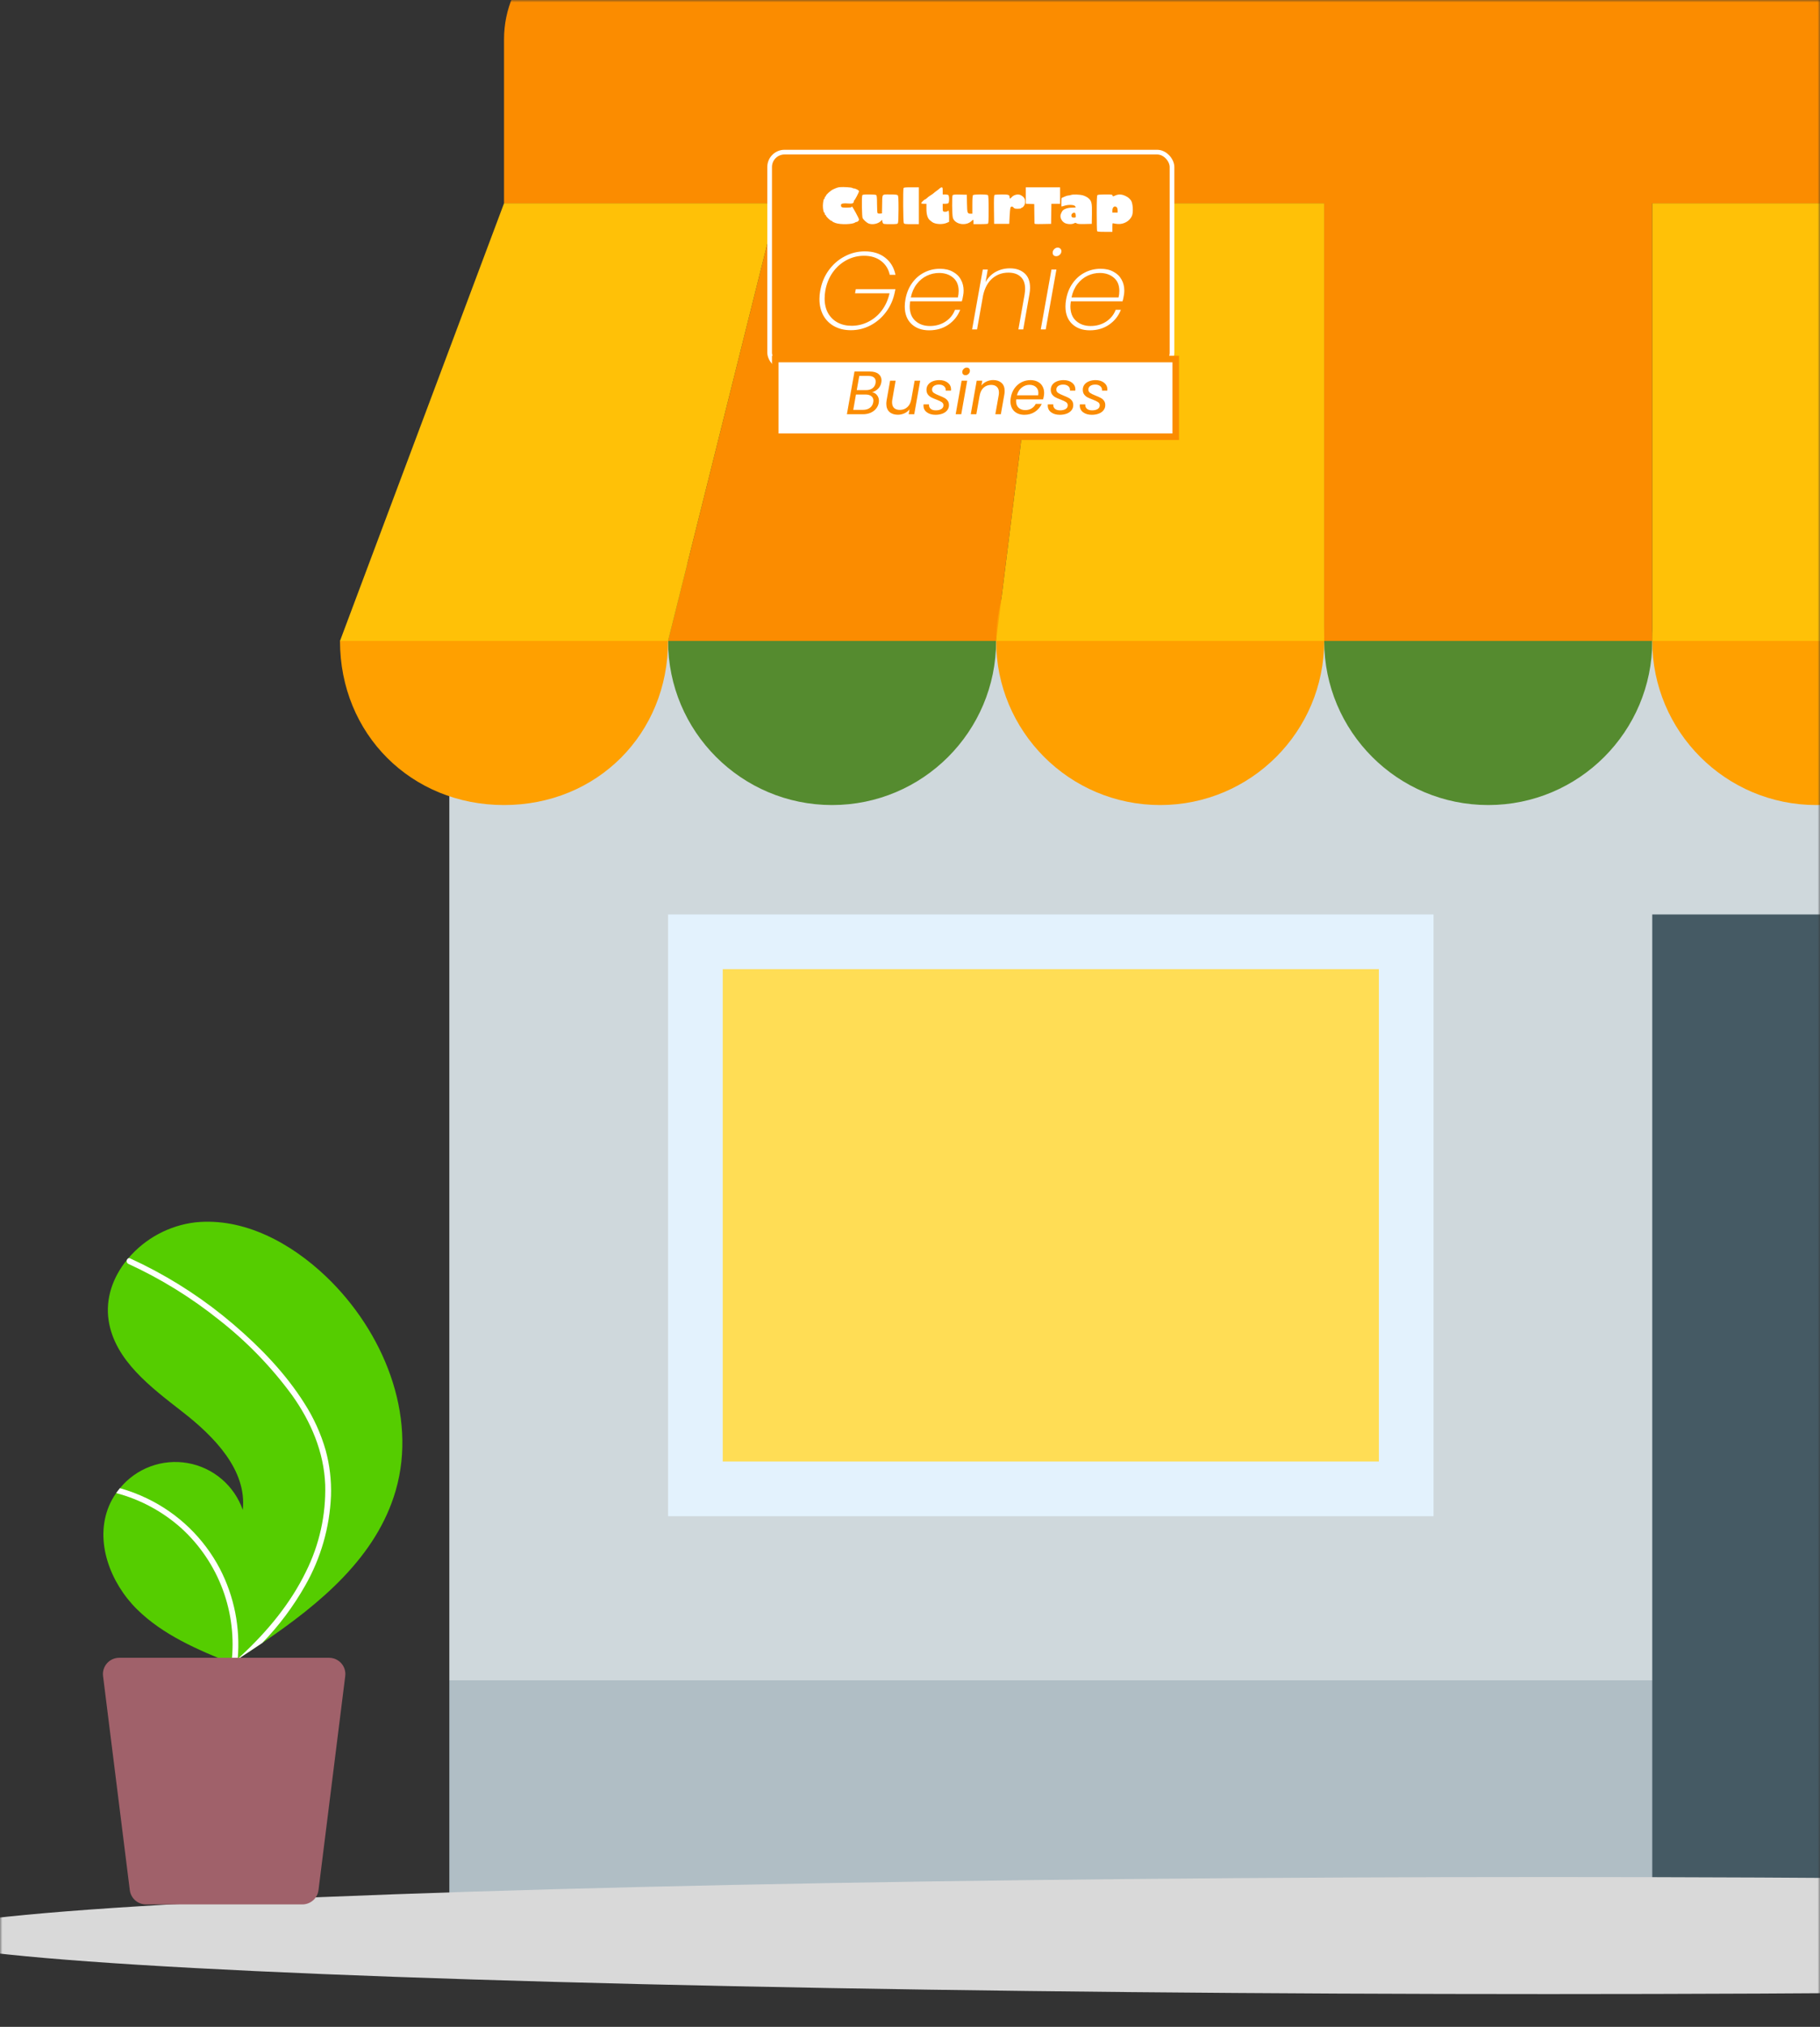 <svg width="389" height="433" viewBox="0 0 389 433" fill="none" xmlns="http://www.w3.org/2000/svg">
<rect x="0" y="0" width="389" height="433" fill="#333333" stroke="none"/>
<mask id="mask0_1367_2281" style="mask-type:alpha" maskUnits="userSpaceOnUse" x="0" y="0" width="389" height="433">
<rect width="389" height="433" fill="#D9D9D9"/>
</mask>
<g mask="url(#mask0_1367_2281)">
<path d="M96.041 136.925H540.131V358.97H96.041V136.925Z" fill="#CFD8DC"/>
<path d="M96.041 358.97H540.131V405.717H96.041V358.97Z" fill="#B0BEC5"/>
<path d="M353.146 195.358H493.385V405.716H353.146V195.358Z" fill="#455A64"/>
<path d="M142.787 195.358H306.399V323.91H142.787V195.358Z" fill="#E3F2FD"/>
<path d="M154.478 207.045H294.716V312.224H154.478V207.045Z" fill="#FFDD55"/>
<path d="M318.089 171.985C337.452 171.985 353.149 156.288 353.149 136.925C353.149 117.562 337.452 101.865 318.089 101.865C298.726 101.865 283.029 117.562 283.029 136.925C283.029 156.288 298.726 171.985 318.089 171.985Z" fill="#558B2F"/>
<path d="M177.849 171.985C197.212 171.985 212.908 156.288 212.908 136.925C212.908 117.562 197.212 101.865 177.849 101.865C158.486 101.865 142.789 117.562 142.789 136.925C142.789 156.288 158.486 171.985 177.849 171.985Z" fill="#558B2F"/>
<path d="M505.072 -15H131.102C118.246 -15 107.729 -4.482 107.729 8.373V43.433H528.445V8.373C528.445 -4.482 517.927 -15 505.072 -15ZM283.027 43.433H353.147V136.925H283.027V43.433ZM470.012 43.433H411.579L423.266 136.925H493.385L470.012 43.433ZM166.161 43.433H224.594L212.908 136.925H142.788L166.161 43.433Z" fill="#FB8C00"/>
<path d="M388.204 171.985C407.567 171.985 423.264 156.288 423.264 136.925C423.264 117.562 407.567 101.865 388.204 101.865C368.841 101.865 353.145 117.562 353.145 136.925C353.145 156.288 368.841 171.985 388.204 171.985Z" fill="#FFA000"/>
<path d="M247.968 171.985C267.331 171.985 283.028 156.288 283.028 136.925C283.028 117.562 267.331 101.865 247.968 101.865C228.605 101.865 212.908 117.562 212.908 136.925C212.908 156.288 228.605 171.985 247.968 171.985Z" fill="#FFA000"/>
<path d="M72.668 136.925C72.668 156.792 87.861 171.985 107.728 171.985C127.595 171.985 142.787 156.792 142.787 136.925C142.787 117.058 127.595 101.865 107.728 101.865L72.668 136.925Z" fill="#FFA000"/>
<path d="M411.579 43.433H353.146V136.926H423.265L411.579 43.433ZM528.444 43.433H470.011L493.385 136.926H563.504L528.444 43.433ZM224.593 43.433H283.026V136.926H212.907L224.593 43.433ZM107.728 43.433H166.161L142.787 136.926H72.668L107.728 43.433Z" fill="#FFC107"/>
<ellipse cx="331" cy="413.5" rx="348" ry="12.5" fill="#D9D9D9"/>
<path d="M84.588 318.388C80.493 332.594 68.536 342.538 56.064 350.985C54.323 352.165 52.581 353.317 50.838 354.443C50.827 354.448 50.814 354.459 50.803 354.464C50.719 354.518 50.635 354.572 50.556 354.626C50.197 354.858 49.837 355.09 49.48 355.319L49.676 355.407C49.676 355.407 49.869 355.509 49.658 355.424C49.596 355.397 49.53 355.374 49.468 355.348C42.222 352.425 34.848 349.288 29.295 343.813C23.535 338.129 20.169 329.213 23.288 321.745C23.698 320.766 24.216 319.837 24.832 318.974C25.085 318.612 25.358 318.265 25.641 317.925C27.362 315.825 29.61 314.222 32.156 313.279C34.702 312.336 37.453 312.089 40.126 312.562C42.799 313.035 45.297 314.211 47.365 315.97C49.433 317.729 50.995 320.007 51.89 322.569C52.807 314.038 45.772 306.892 39.002 301.619C32.229 296.348 24.533 290.609 23.224 282.125C22.493 277.405 24.134 272.83 27.124 269.158C27.217 269.046 27.309 268.935 27.405 268.827C31.045 264.549 36.164 261.803 41.74 261.136C52.126 260.056 62.214 265.553 69.758 272.774C81.901 284.392 89.243 302.237 84.588 318.388Z" fill="#55CD00"/>
<path d="M65.066 299.807C67.059 302.908 68.589 306.283 69.608 309.826C70.47 312.992 70.854 316.27 70.746 319.55C70.468 326.299 68.574 332.882 65.222 338.746C62.697 343.195 59.619 347.307 56.063 350.985C54.322 352.164 52.58 353.317 50.837 354.442C50.825 354.447 50.813 354.458 50.801 354.464C50.718 354.518 50.633 354.572 50.555 354.626C50.196 354.858 49.836 355.09 49.479 355.319C49.479 355.319 49.868 355.509 49.657 355.423C49.595 355.397 49.529 355.373 49.466 355.347C50.116 350.023 49.48 344.621 47.611 339.593C45.743 334.566 42.697 330.059 38.728 326.451C34.749 322.899 29.988 320.336 24.831 318.973C25.084 318.611 25.357 318.265 25.64 317.925C27.632 318.483 29.57 319.217 31.433 320.117C38.09 323.314 43.542 328.569 46.98 335.106C50.065 341.041 51.393 347.734 50.808 354.397C51.105 354.127 51.403 353.852 51.692 353.579C57.198 348.446 62.088 342.554 65.398 335.754C68.269 329.996 69.68 323.619 69.507 317.187C69.237 310.173 66.443 303.677 62.397 298.021C57.962 291.988 52.723 286.589 46.826 281.974C40.883 277.214 34.38 273.199 27.461 270.019C27.305 269.946 27.183 269.816 27.12 269.656C27.057 269.495 27.058 269.317 27.123 269.158C27.169 269.015 27.27 268.895 27.404 268.826C27.472 268.797 27.547 268.783 27.622 268.786C27.696 268.789 27.769 268.809 27.835 268.844C28.689 269.238 29.538 269.636 30.379 270.052C37.388 273.516 43.939 277.838 49.882 282.917C55.623 287.812 61.028 293.403 65.066 299.807Z" fill="white"/>
<path d="M25.471 354.161H70.345C70.837 354.161 71.323 354.266 71.772 354.468C72.221 354.671 72.621 354.966 72.947 355.335C73.273 355.704 73.516 356.138 73.662 356.609C73.807 357.079 73.85 357.575 73.789 358.063L68.072 403.804C67.966 404.643 67.557 405.415 66.923 405.975C66.289 406.534 65.473 406.844 64.627 406.845H31.189C30.343 406.844 29.527 406.534 28.893 405.975C28.259 405.415 27.851 404.643 27.744 403.804L22.027 358.063C21.966 357.575 22.009 357.079 22.154 356.609C22.3 356.138 22.543 355.704 22.869 355.335C23.195 354.966 23.595 354.671 24.044 354.468C24.493 354.266 24.979 354.161 25.471 354.161Z" fill="#A0616A"/>
<rect x="164.5" y="32.5" width="86" height="46" rx="3.181" fill="#FB8C00" stroke="white"/>
<path d="M175.31 62.131C175.593 60.498 176.19 59.046 177.101 57.774C178.027 56.486 179.166 55.489 180.516 54.782C181.867 54.06 183.304 53.699 184.827 53.699C186.602 53.699 188.054 54.146 189.185 55.041C190.331 55.921 191.069 57.145 191.399 58.716H190.174C189.907 57.475 189.287 56.486 188.313 55.748C187.355 55.01 186.138 54.641 184.662 54.641C183.359 54.641 182.126 54.947 180.964 55.559C179.802 56.172 178.812 57.043 177.996 58.174C177.195 59.305 176.661 60.624 176.394 62.131C176.3 62.697 176.253 63.246 176.253 63.78C176.253 64.974 176.496 66.01 176.983 66.89C177.47 67.753 178.145 68.421 179.009 68.892C179.888 69.363 180.893 69.599 182.024 69.599C183.28 69.599 184.466 69.316 185.581 68.751C186.711 68.185 187.669 67.384 188.455 66.348C189.255 65.296 189.813 64.063 190.127 62.65H182.754L182.919 61.778H191.375L191.234 62.485C190.92 64.024 190.308 65.406 189.397 66.631C188.502 67.84 187.395 68.798 186.075 69.504C184.756 70.195 183.351 70.541 181.859 70.541C180.524 70.541 179.346 70.266 178.326 69.716C177.321 69.167 176.535 68.389 175.97 67.384C175.42 66.364 175.146 65.194 175.146 63.875C175.146 63.278 175.201 62.697 175.31 62.131ZM200.895 57.42C201.978 57.42 202.897 57.632 203.651 58.056C204.42 58.465 204.993 59.022 205.37 59.729C205.763 60.42 205.959 61.197 205.959 62.061C205.959 62.438 205.928 62.783 205.865 63.097C205.771 63.663 205.676 64.087 205.582 64.369H194.535C194.472 64.872 194.44 65.233 194.44 65.453C194.44 66.803 194.849 67.84 195.665 68.562C196.482 69.285 197.51 69.646 198.751 69.646C199.992 69.646 201.091 69.34 202.049 68.727C203.022 68.099 203.713 67.251 204.122 66.183H205.229C204.726 67.487 203.886 68.546 202.708 69.363C201.546 70.164 200.172 70.564 198.586 70.564C197.016 70.564 195.752 70.109 194.794 69.198C193.851 68.287 193.38 67.047 193.38 65.476C193.38 64.99 193.427 64.487 193.522 63.969C193.757 62.634 194.228 61.472 194.935 60.483C195.642 59.493 196.505 58.739 197.526 58.221C198.563 57.687 199.685 57.42 200.895 57.42ZM204.734 63.545C204.844 63.089 204.899 62.626 204.899 62.155C204.899 60.914 204.499 59.964 203.698 59.305C202.913 58.645 201.915 58.315 200.706 58.315C199.811 58.315 198.947 58.512 198.115 58.904C197.283 59.297 196.56 59.886 195.948 60.671C195.335 61.456 194.911 62.414 194.676 63.545H204.734ZM215.853 57.326C217.156 57.326 218.2 57.679 218.985 58.386C219.771 59.077 220.163 60.106 220.163 61.472C220.163 61.896 220.116 62.367 220.022 62.885L218.703 70.376H217.666L218.985 62.956C219.064 62.453 219.103 62.037 219.103 61.707C219.103 60.577 218.789 59.721 218.161 59.14C217.533 58.543 216.653 58.245 215.523 58.245C214.204 58.245 213.065 58.653 212.107 59.47C211.149 60.286 210.49 61.488 210.128 63.074L208.833 70.376H207.773L210.058 57.585H211.118L210.647 60.27C211.181 59.313 211.903 58.582 212.814 58.08C213.74 57.577 214.753 57.326 215.853 57.326ZM225.747 54.735C225.527 54.735 225.347 54.672 225.205 54.547C225.064 54.405 224.993 54.225 224.993 54.005C224.993 53.691 225.103 53.431 225.323 53.227C225.543 53.008 225.794 52.898 226.077 52.898C226.297 52.898 226.477 52.968 226.619 53.11C226.776 53.251 226.854 53.431 226.854 53.651C226.854 53.965 226.736 54.225 226.501 54.429C226.281 54.633 226.03 54.735 225.747 54.735ZM225.794 57.585L223.509 70.376H222.449L224.734 57.585H225.794ZM235.239 57.42C236.323 57.42 237.241 57.632 237.995 58.056C238.765 58.465 239.338 59.022 239.715 59.729C240.107 60.42 240.304 61.197 240.304 62.061C240.304 62.438 240.272 62.783 240.209 63.097C240.115 63.663 240.021 64.087 239.927 64.369H228.879C228.816 64.872 228.785 65.233 228.785 65.453C228.785 66.803 229.193 67.84 230.01 68.562C230.826 69.285 231.855 69.646 233.096 69.646C234.336 69.646 235.435 69.34 236.393 68.727C237.367 68.099 238.058 67.251 238.466 66.183H239.573C239.071 67.487 238.231 68.546 237.053 69.363C235.891 70.164 234.517 70.564 232.931 70.564C231.36 70.564 230.096 70.109 229.138 69.198C228.196 68.287 227.725 67.047 227.725 65.476C227.725 64.99 227.772 64.487 227.866 63.969C228.102 62.634 228.573 61.472 229.28 60.483C229.986 59.493 230.85 58.739 231.871 58.221C232.907 57.687 234.03 57.42 235.239 57.42ZM239.079 63.545C239.189 63.089 239.244 62.626 239.244 62.155C239.244 60.914 238.843 59.964 238.042 59.305C237.257 58.645 236.26 58.315 235.051 58.315C234.156 58.315 233.292 58.512 232.46 58.904C231.627 59.297 230.905 59.886 230.292 60.671C229.68 61.456 229.256 62.414 229.02 63.545H239.079Z" fill="white"/>
<path fill-rule="evenodd" clip-rule="evenodd" d="M179.565 39.978C179.079 40.022 178.87 40.09 178.037 40.474C177.527 40.709 176.522 41.618 176.522 41.845C176.522 41.937 176.466 42.013 176.398 42.013C176.33 42.013 176.274 42.119 176.274 42.248C176.274 42.377 176.224 42.483 176.163 42.483C176.037 42.483 175.889 43.243 175.876 43.951C175.864 44.575 176.031 45.419 176.166 45.419C176.225 45.419 176.274 45.524 176.274 45.654C176.274 45.783 176.33 45.888 176.398 45.888C176.466 45.888 176.522 45.955 176.522 46.036C176.522 46.24 177.504 47.18 177.717 47.18C177.811 47.18 177.889 47.229 177.889 47.289C177.889 47.349 178.202 47.509 178.585 47.645C179.665 48.026 182.289 47.947 182.789 47.516C182.854 47.461 182.984 47.415 183.077 47.415C183.304 47.415 183.603 47.123 183.603 46.902C183.603 46.66 182.226 44.127 182.094 44.127C182.036 44.127 181.988 44.18 181.988 44.244C181.988 44.313 181.557 44.362 180.945 44.362C179.854 44.362 179.752 44.311 179.752 43.774C179.752 43.483 180.315 43.377 181.318 43.478C182.145 43.562 182.485 43.431 182.485 43.029C182.485 42.933 182.526 42.837 182.578 42.816C182.726 42.753 183.603 41.071 183.603 40.849C183.603 40.652 182.842 40.252 182.468 40.252C182.368 40.252 182.233 40.205 182.168 40.148C182.03 40.027 180.287 39.913 179.565 39.978ZM193.118 40.203C192.984 40.533 193.033 47.413 193.171 47.658C193.288 47.864 193.445 47.885 194.848 47.885H196.397V43.951V40.017H194.795C193.449 40.017 193.182 40.046 193.118 40.203ZM200.792 40.288C200.647 40.429 200.371 40.651 200.179 40.78C199.987 40.909 199.714 41.122 199.573 41.253C199.431 41.384 199.119 41.605 198.879 41.745C198.639 41.884 198.307 42.134 198.143 42.299C197.979 42.465 197.797 42.6 197.74 42.6C197.581 42.6 196.894 43.254 196.894 43.406C196.894 43.486 197.116 43.54 197.453 43.54H198.011V44.646C198.011 45.826 198.271 46.669 198.751 47.052C198.879 47.155 199.087 47.319 199.212 47.417C199.869 47.929 201.462 48.021 202.39 47.6L202.856 47.388V46.234C202.856 45.592 202.801 45.048 202.732 45.008C202.663 44.968 202.607 44.985 202.607 45.046C202.607 45.184 202.041 45.293 201.726 45.215C201.522 45.164 201.49 45.044 201.49 44.348V43.54H202.024C202.317 43.54 202.625 43.476 202.707 43.399C202.79 43.32 202.856 42.942 202.856 42.541C202.856 42.141 202.79 41.763 202.707 41.684C202.625 41.607 202.317 41.543 202.024 41.543H201.49V40.78C201.49 40.129 201.458 40.018 201.272 40.024C201.153 40.028 200.936 40.147 200.792 40.288ZM219.252 41.773V43.529L220.153 43.564L221.053 43.598L221.075 45.536C221.087 46.602 221.101 47.568 221.106 47.682C221.115 47.874 221.262 47.889 222.886 47.858L224.656 47.826L224.69 45.683L224.723 43.54H225.652H226.581V41.778V40.017H222.917H219.252V41.773ZM184.299 41.729C184.147 42.103 184.216 46.349 184.379 46.616C184.622 47.017 185.246 47.577 185.627 47.738C186.407 48.068 187.635 47.84 188.23 47.256C188.554 46.937 188.571 46.933 188.571 47.175C188.571 47.316 188.629 47.533 188.7 47.658C188.816 47.863 188.972 47.885 190.31 47.885C191.648 47.885 191.804 47.863 191.921 47.658C191.999 47.519 192.049 46.343 192.049 44.655C192.049 42.406 192.015 41.847 191.872 41.711C191.737 41.584 191.329 41.543 190.197 41.543C188.415 41.543 188.582 41.312 188.539 43.833L188.509 45.595L188.087 45.633C187.834 45.656 187.624 45.609 187.561 45.515C187.504 45.43 187.456 44.565 187.455 43.593C187.454 42.377 187.407 41.781 187.304 41.684C187.206 41.592 186.68 41.543 185.765 41.543C184.612 41.543 184.361 41.575 184.299 41.729ZM203.614 41.705C203.446 41.896 203.486 45.929 203.661 46.524C204.078 47.937 206.437 48.364 207.626 47.24C207.797 47.078 207.968 46.945 208.005 46.945C208.043 46.945 208.073 47.157 208.073 47.415V47.885H209.491C210.271 47.885 210.998 47.853 211.106 47.813C211.278 47.751 211.303 47.373 211.303 44.784C211.303 42.639 211.262 41.786 211.153 41.684C210.948 41.49 208.179 41.49 207.974 41.684C207.87 41.782 207.825 42.407 207.825 43.739V45.654H207.443C206.767 45.654 206.716 45.507 206.679 43.463L206.644 41.602L205.203 41.569C204.071 41.543 203.73 41.572 203.614 41.705ZM212.574 41.641C212.452 41.715 212.424 42.423 212.449 44.781L212.483 47.826H214.097H215.712L215.79 46.241C215.834 45.369 215.91 44.536 215.96 44.391C216.074 44.064 216.406 44.05 216.644 44.362C216.787 44.55 216.965 44.597 217.541 44.597C217.937 44.597 218.259 44.544 218.259 44.479C218.259 44.415 218.322 44.362 218.399 44.362C218.634 44.362 218.994 43.886 219.077 43.466C219.241 42.642 218.97 42.114 218.167 41.69C217.583 41.381 216.646 41.616 216.166 42.192C215.909 42.502 215.774 42.462 215.774 42.076C215.774 41.615 215.549 41.543 214.104 41.545C213.349 41.546 212.66 41.59 212.574 41.641ZM228.879 41.661C228.742 41.716 228.491 41.766 228.32 41.771C228.149 41.776 227.758 41.9 227.451 42.045L226.892 42.309L226.855 43.218C226.835 43.718 226.863 44.126 226.917 44.125C226.972 44.124 227.239 44.047 227.513 43.954C228.254 43.702 229.472 43.721 229.729 43.989C229.842 44.108 229.935 44.24 229.935 44.283C229.935 44.326 229.576 44.362 229.138 44.362C228.214 44.362 227.348 44.662 227.059 45.082C226.953 45.235 226.8 45.555 226.717 45.793C226.501 46.415 226.9 47.277 227.568 47.632C228.117 47.924 229.082 47.965 229.556 47.717C229.814 47.582 229.901 47.583 230.13 47.725C230.335 47.852 230.761 47.884 231.876 47.859L233.351 47.826L233.385 45.717C233.423 43.334 233.334 42.945 232.604 42.312C232.371 42.112 231.87 41.856 231.488 41.745C230.763 41.534 229.307 41.487 228.879 41.661ZM234.556 41.684C234.446 41.788 234.407 42.797 234.407 45.491C234.407 47.508 234.441 49.241 234.482 49.343C234.545 49.499 234.813 49.529 236.159 49.529H237.76V48.577C237.76 47.715 237.781 47.633 237.978 47.713C238.097 47.762 238.531 47.825 238.94 47.853C240.202 47.941 241.443 47.229 241.931 46.138C242.277 45.364 242.138 43.306 241.703 42.776C241.298 42.283 241.098 42.126 240.528 41.853C239.75 41.481 239.059 41.456 238.363 41.773C237.862 42.002 237.858 42.002 237.795 41.773C237.736 41.561 237.617 41.543 236.218 41.543C235.207 41.543 234.655 41.59 234.556 41.684ZM238.701 44.295C238.799 44.387 238.878 44.678 238.878 44.941V45.419H238.319H237.76V44.944C237.76 44.222 238.26 43.877 238.701 44.295ZM229.911 45.976C229.949 46.474 229.948 46.475 229.521 46.475C229.162 46.475 229.079 46.425 229.011 46.168C228.913 45.8 229.244 45.414 229.624 45.452C229.823 45.472 229.88 45.578 229.911 45.976Z" fill="white"/>
<rect x="165.702" y="76.702" width="85.597" height="16.597" fill="white" stroke="#FB8C00" stroke-width="1.403"/>
<path d="M188.371 81.69C188.275 82.231 188.048 82.681 187.69 83.039C187.341 83.388 186.913 83.641 186.407 83.798C186.835 83.868 187.184 84.078 187.455 84.427C187.725 84.767 187.861 85.173 187.861 85.645C187.861 85.785 187.848 85.92 187.821 86.051C187.743 86.514 187.551 86.933 187.245 87.308C186.948 87.675 186.555 87.967 186.066 88.186C185.577 88.395 185.027 88.5 184.416 88.5H181.011L182.635 79.371H185.909C186.73 79.371 187.35 79.546 187.769 79.895C188.197 80.245 188.411 80.699 188.411 81.257C188.411 81.397 188.398 81.541 188.371 81.69ZM187.14 81.834C187.158 81.755 187.167 81.646 187.167 81.506C187.167 81.131 187.036 80.838 186.774 80.629C186.512 80.419 186.132 80.314 185.634 80.314H183.657L183.12 83.34H185.123C185.674 83.34 186.128 83.209 186.486 82.947C186.843 82.676 187.062 82.305 187.14 81.834ZM186.643 85.933C186.669 85.811 186.682 85.697 186.682 85.593C186.682 85.191 186.534 84.872 186.237 84.636C185.94 84.401 185.534 84.283 185.019 84.283H182.949L182.373 87.557H184.482C185.067 87.557 185.551 87.413 185.935 87.125C186.32 86.837 186.555 86.439 186.643 85.933ZM196.678 81.323L195.408 88.5H194.216L194.4 87.452C194.112 87.819 193.745 88.103 193.3 88.303C192.854 88.504 192.391 88.605 191.911 88.605C191.16 88.605 190.558 88.404 190.104 88.002C189.659 87.592 189.436 87.007 189.436 86.247C189.436 86.055 189.458 85.815 189.501 85.527L190.248 81.323H191.427L190.719 85.37C190.685 85.553 190.667 85.745 190.667 85.946C190.667 86.479 190.811 86.885 191.099 87.164C191.396 87.435 191.806 87.57 192.33 87.57C192.959 87.57 193.492 87.374 193.928 86.981C194.373 86.588 194.657 86.016 194.779 85.265V85.304L195.487 81.323H196.678ZM199.948 88.618C199.197 88.618 198.582 88.439 198.101 88.081C197.621 87.723 197.381 87.243 197.381 86.64C197.381 86.527 197.385 86.444 197.394 86.391H198.56C198.525 86.767 198.634 87.073 198.887 87.308C199.149 87.544 199.525 87.662 200.014 87.662C200.503 87.662 200.895 87.57 201.192 87.387C201.498 87.195 201.651 86.928 201.651 86.588C201.651 86.3 201.528 86.073 201.284 85.907C201.039 85.741 200.664 85.562 200.158 85.37C199.712 85.204 199.346 85.047 199.058 84.898C198.769 84.75 198.525 84.545 198.324 84.283C198.123 84.012 198.023 83.672 198.023 83.261C198.023 82.86 198.136 82.502 198.363 82.187C198.599 81.873 198.922 81.633 199.333 81.467C199.752 81.292 200.227 81.205 200.76 81.205C201.494 81.205 202.096 81.388 202.567 81.755C203.039 82.122 203.275 82.602 203.275 83.196C203.275 83.309 203.27 83.397 203.262 83.458H202.122L202.135 83.301C202.135 82.951 202 82.676 201.729 82.475C201.467 82.266 201.118 82.161 200.682 82.161C200.254 82.161 199.9 82.257 199.621 82.449C199.35 82.641 199.215 82.899 199.215 83.222C199.215 83.528 199.341 83.768 199.594 83.942C199.848 84.117 200.241 84.309 200.773 84.519C201.218 84.693 201.576 84.855 201.847 85.003C202.118 85.143 202.349 85.339 202.541 85.593C202.733 85.846 202.829 86.164 202.829 86.549C202.829 86.968 202.703 87.334 202.45 87.649C202.205 87.963 201.865 88.203 201.428 88.369C200.991 88.535 200.498 88.618 199.948 88.618ZM206.345 80.157C206.153 80.157 205.992 80.096 205.861 79.974C205.739 79.843 205.677 79.681 205.677 79.489C205.677 79.228 205.773 79.005 205.966 78.822C206.158 78.629 206.38 78.533 206.633 78.533C206.834 78.533 206.996 78.594 207.118 78.717C207.24 78.839 207.301 79.001 207.301 79.201C207.301 79.463 207.205 79.69 207.013 79.882C206.821 80.066 206.599 80.157 206.345 80.157ZM206.725 81.323L205.455 88.5H204.263L205.533 81.323H206.725ZM212.279 81.192C213.022 81.192 213.615 81.393 214.061 81.794C214.506 82.187 214.729 82.764 214.729 83.523C214.729 83.803 214.707 84.052 214.663 84.27L213.917 88.5H212.738L213.458 84.44C213.493 84.257 213.511 84.065 213.511 83.864C213.511 83.331 213.362 82.925 213.065 82.646C212.777 82.366 212.371 82.227 211.847 82.227C211.219 82.227 210.682 82.423 210.236 82.816C209.8 83.209 209.516 83.781 209.385 84.532V84.505L208.678 88.5H207.486L208.756 81.323H209.948L209.765 82.358C210.062 81.982 210.433 81.694 210.878 81.493C211.323 81.292 211.79 81.192 212.279 81.192ZM220.251 81.205C220.853 81.205 221.373 81.323 221.809 81.559C222.255 81.786 222.591 82.109 222.818 82.528C223.053 82.938 223.171 83.41 223.171 83.942C223.171 84.126 223.149 84.348 223.106 84.61C223.071 84.837 223.014 85.073 222.936 85.317H217.199C217.182 85.492 217.173 85.619 217.173 85.697C217.173 86.3 217.352 86.771 217.71 87.112C218.077 87.444 218.553 87.609 219.138 87.609C219.653 87.609 220.102 87.492 220.486 87.256C220.879 87.011 221.176 86.688 221.377 86.287H222.661C222.346 86.976 221.862 87.54 221.207 87.976C220.561 88.404 219.81 88.618 218.954 88.618C218.055 88.618 217.33 88.36 216.78 87.845C216.239 87.321 215.968 86.61 215.968 85.71C215.968 85.457 215.994 85.186 216.047 84.898C216.178 84.156 216.444 83.506 216.846 82.947C217.247 82.388 217.741 81.96 218.326 81.663C218.919 81.358 219.561 81.205 220.251 81.205ZM221.901 84.453C221.927 84.278 221.94 84.117 221.94 83.969C221.94 83.41 221.761 82.978 221.403 82.672C221.054 82.366 220.596 82.213 220.028 82.213C219.417 82.213 218.862 82.414 218.365 82.816C217.867 83.209 217.531 83.755 217.356 84.453H221.901ZM226.513 88.618C225.762 88.618 225.146 88.439 224.666 88.081C224.186 87.723 223.946 87.243 223.946 86.64C223.946 86.527 223.95 86.444 223.959 86.391H225.124C225.089 86.767 225.198 87.073 225.452 87.308C225.714 87.544 226.089 87.662 226.578 87.662C227.067 87.662 227.46 87.57 227.757 87.387C228.062 87.195 228.215 86.928 228.215 86.588C228.215 86.3 228.093 86.073 227.848 85.907C227.604 85.741 227.228 85.562 226.722 85.37C226.277 85.204 225.91 85.047 225.622 84.898C225.334 84.75 225.089 84.545 224.889 84.283C224.688 84.012 224.587 83.672 224.587 83.261C224.587 82.86 224.701 82.502 224.928 82.187C225.164 81.873 225.487 81.633 225.897 81.467C226.316 81.292 226.792 81.205 227.325 81.205C228.058 81.205 228.66 81.388 229.132 81.755C229.603 82.122 229.839 82.602 229.839 83.196C229.839 83.309 229.835 83.397 229.826 83.458H228.687L228.7 83.301C228.7 82.951 228.564 82.676 228.294 82.475C228.032 82.266 227.683 82.161 227.246 82.161C226.818 82.161 226.465 82.257 226.185 82.449C225.914 82.641 225.779 82.899 225.779 83.222C225.779 83.528 225.906 83.768 226.159 83.942C226.412 84.117 226.805 84.309 227.338 84.519C227.783 84.693 228.141 84.855 228.412 85.003C228.682 85.143 228.914 85.339 229.106 85.593C229.298 85.846 229.394 86.164 229.394 86.549C229.394 86.968 229.267 87.334 229.014 87.649C228.77 87.963 228.429 88.203 227.992 88.369C227.556 88.535 227.063 88.618 226.513 88.618ZM233.355 88.618C232.604 88.618 231.989 88.439 231.508 88.081C231.028 87.723 230.788 87.243 230.788 86.64C230.788 86.527 230.792 86.444 230.801 86.391H231.967C231.932 86.767 232.041 87.073 232.294 87.308C232.556 87.544 232.932 87.662 233.421 87.662C233.91 87.662 234.302 87.57 234.599 87.387C234.905 87.195 235.058 86.928 235.058 86.588C235.058 86.3 234.935 86.073 234.691 85.907C234.446 85.741 234.071 85.562 233.565 85.37C233.119 85.204 232.753 85.047 232.465 84.898C232.176 84.75 231.932 84.545 231.731 84.283C231.53 84.012 231.43 83.672 231.43 83.261C231.43 82.86 231.543 82.502 231.77 82.187C232.006 81.873 232.329 81.633 232.74 81.467C233.159 81.292 233.634 81.205 234.167 81.205C234.901 81.205 235.503 81.388 235.974 81.755C236.446 82.122 236.682 82.602 236.682 83.196C236.682 83.309 236.677 83.397 236.669 83.458H235.529L235.542 83.301C235.542 82.951 235.407 82.676 235.136 82.475C234.874 82.266 234.525 82.161 234.089 82.161C233.661 82.161 233.307 82.257 233.028 82.449C232.757 82.641 232.622 82.899 232.622 83.222C232.622 83.528 232.748 83.768 233.001 83.942C233.255 84.117 233.648 84.309 234.18 84.519C234.625 84.693 234.983 84.855 235.254 85.003C235.525 85.143 235.756 85.339 235.948 85.593C236.14 85.846 236.236 86.164 236.236 86.549C236.236 86.968 236.11 87.334 235.857 87.649C235.612 87.963 235.272 88.203 234.835 88.369C234.398 88.535 233.905 88.618 233.355 88.618Z" fill="#FB8C00"/>
</g>
</svg>
